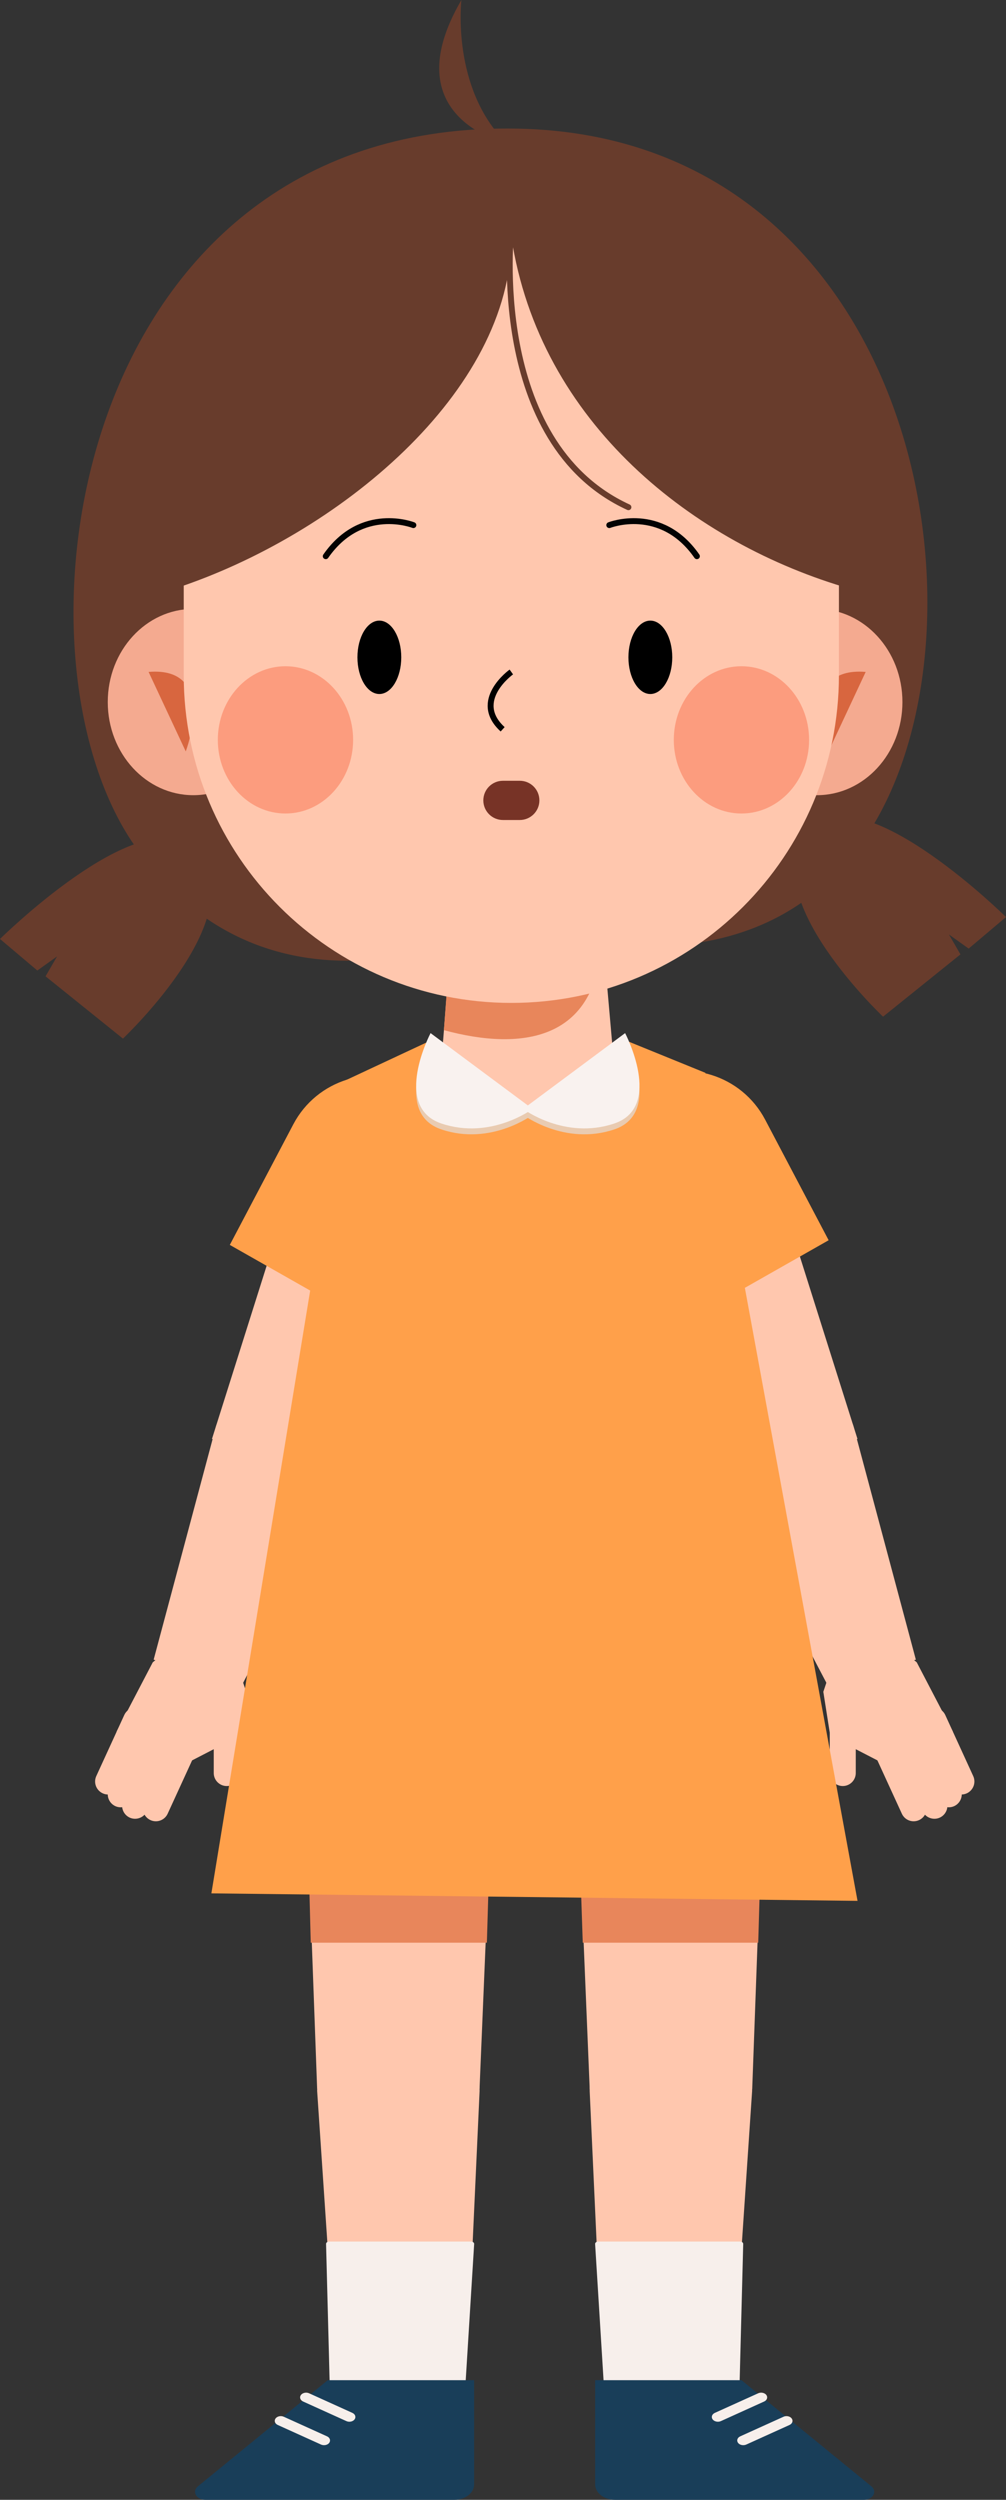 <?xml version="1.0" encoding="utf-8"?>
<!-- Generator: Adobe Illustrator 24.2.2, SVG Export Plug-In . SVG Version: 6.00 Build 0)  -->
<svg version="1.1" id="레이어_1" xmlns="http://www.w3.org/2000/svg" xmlns:xlink="http://www.w3.org/1999/xlink" x="0px"
	 y="0px" viewBox="0 0 170.28 423.01" style="enable-background:new 0 0 170.28 423.01;" xml:space="preserve">
<rect x="0" y="0" width="170.28" height="423.01" fill="#333333" stroke="none"/>
<style type="text/css">
	.st0{fill:#FFC7AE;}
	.st1{fill:#E8865B;}
	.st2{fill:#F7EFEB;}
	.st3{fill:#193E59;}
	.st4{fill:#FFA04A;}
	.st5{fill:#683C2C;}
	.st6{fill:#F4AA90;}
	.st7{fill:#D8663F;}
	.st8{fill:none;stroke:#000000;stroke-miterlimit:10;}
	.st9{fill:none;stroke:#020202;stroke-width:2;stroke-linecap:round;stroke-miterlimit:10;}
	.st10{fill:#773326;}
	.st11{fill:#FC9C7E;}
	.st12{opacity:0.75;}
	.st13{fill:#E2D9D3;}
	.st14{fill:#F9F2EF;}
	.st15{fill:none;stroke:#683C2C;stroke-linecap:round;stroke-miterlimit:10;}
	.st16{fill:none;stroke:#020202;stroke-linecap:round;stroke-miterlimit:10;}
</style>
<g>
	<g>
		<path class="st0" d="M81.17,353.44H53.68l-1.53-41.89c-0.15-6.75,6.78-12.28,15.39-12.28h0c8.62,0,15.56,5.55,15.38,12.31
			L81.17,353.44z"/>
		<path class="st1" d="M52.6,328.74l-0.45-17.19c-0.15-6.75,6.78-12.28,15.39-12.28h0c8.62,0,15.56,5.55,15.38,12.31l-0.51,17.16
			H52.6z"/>
	</g>
	<path class="st0" d="M79.57,388.97H56.05l-2.37-35.17c-0.01-5.96,6.15-10.8,13.75-10.8h0c7.6,0,13.76,4.84,13.75,10.8L79.57,388.97
		z"/>
	<path class="st2" d="M78.78,403.58H55.81l-0.62-23.88c0.01-0.22,0.24-0.39,0.52-0.39h24.03c0.28,0,0.51,0.17,0.52,0.39
		L78.78,403.58z"/>
	<path class="st3" d="M76.91,423.01H34.74c-1.51,0-2.29-1.42-1.24-2.28l21.98-17.96h24.77v17.62
		C80.26,421.84,78.76,423.01,76.91,423.01z"/>
	<g>
		<polygon class="st0" points="25.86,281.29 19.73,293.03 32.51,297.89 40.49,293.77 41.67,286.28 39.66,280.29 31,277.13 		"/>
		<path class="st0" d="M38.38,302.23L38.38,302.23c-1.22,0-2.2-0.99-2.2-2.2v-8.23c0-1.22,0.99-2.2,2.2-2.2h0
			c1.22,0,2.2,0.99,2.2,2.2v8.23C40.58,301.24,39.59,302.23,38.38,302.23z"/>
		<path class="st0" d="M25.46,307.99L25.46,307.99c-1.1-0.51-1.59-1.81-1.08-2.92l4.47-9.75c0.51-1.1,1.81-1.59,2.92-1.08h0
			c1.1,0.51,1.59,1.81,1.08,2.92l-4.47,9.75C27.87,308.02,26.56,308.5,25.46,307.99z"/>
		<path class="st0" d="M21.95,307.57L21.95,307.57c-1.1-0.51-1.59-1.81-1.08-2.92l4.74-10.34c0.51-1.1,1.81-1.59,2.92-1.08h0
			c1.1,0.51,1.59,1.81,1.08,2.92l-4.74,10.34C24.36,307.59,23.05,308.07,21.95,307.57z"/>
		<path class="st0" d="M19.52,305.63L19.52,305.63c-1.1-0.51-1.59-1.81-1.08-2.92l4.74-10.34c0.51-1.1,1.81-1.59,2.92-1.08h0
			c1.1,0.51,1.59,1.81,1.08,2.92l-4.74,10.34C21.93,305.65,20.62,306.13,19.52,305.63z"/>
		<path class="st0" d="M17.38,303.46L17.38,303.46c-1.1-0.51-1.59-1.81-1.08-2.92l4.74-10.34c0.51-1.1,1.81-1.59,2.92-1.08h0
			c1.1,0.51,1.59,1.81,1.08,2.92l-4.74,10.34C19.79,303.48,18.48,303.97,17.38,303.46z"/>
	</g>
	<g>
		<path class="st0" d="M99.82,353.57h27.5l1.53-42.02c0.15-6.75-6.78-12.28-15.39-12.28h0c-8.62,0-15.56,5.55-15.38,12.31
			L99.82,353.57z"/>
		<path class="st1" d="M128.34,328.74l0.5-17.19c0.15-6.75-6.78-12.28-15.39-12.28h0c-8.62,0-15.56,5.55-15.38,12.31l0.57,17.16
			L128.34,328.74z"/>
	</g>
	<path class="st0" d="M101.42,388.97h23.52l2.37-35.17c0.01-5.96-6.15-10.8-13.75-10.8h0c-7.6,0-13.76,4.84-13.75,10.8
		L101.42,388.97z"/>
	<path class="st2" d="M102.21,403.58h22.97l0.62-23.88c-0.01-0.22-0.24-0.39-0.52-0.39h-24.03c-0.28,0-0.51,0.17-0.52,0.39
		L102.21,403.58z"/>
	<path class="st3" d="M104.08,423.01h42.17c1.51,0,2.29-1.42,1.24-2.28l-21.98-17.96h-24.77v17.62
		C100.74,421.84,102.23,423.01,104.08,423.01z"/>
	<path class="st0" d="M59.32,249.98l-23.44-6.49l16.5-52.24c2.06-6.52,9.01-10.14,15.53-8.08l0,0c6.52,2.06,10.14,9.01,8.08,15.53
		L59.32,249.98z"/>
	<path class="st0" d="M40.58,285.85l-14.57-5.01l10.57-39.53c1.02-3.23,6.63-6.88,14.8-4.33c7.99,2.48,9.65,8.61,8.63,11.85
		L40.58,285.85z"/>
	<g>
		<polygon class="st0" points="155.17,281.29 161.29,293.03 148.52,297.89 140.54,293.77 139.36,286.28 141.37,280.29 
			150.03,277.13 		"/>
		<path class="st0" d="M142.65,302.23L142.65,302.23c1.22,0,2.2-0.99,2.2-2.2v-8.23c0-1.22-0.99-2.2-2.2-2.2l0,0
			c-1.22,0-2.2,0.99-2.2,2.2v8.23C140.45,301.24,141.44,302.23,142.65,302.23z"/>
		<path class="st0" d="M155.57,307.99L155.57,307.99c1.1-0.51,1.59-1.81,1.08-2.92l-4.47-9.75c-0.51-1.1-1.81-1.59-2.92-1.08l0,0
			c-1.1,0.51-1.59,1.81-1.08,2.92l4.47,9.75C153.16,308.02,154.46,308.5,155.57,307.99z"/>
		<path class="st0" d="M159.08,307.57L159.08,307.57c1.1-0.51,1.59-1.81,1.08-2.92l-4.74-10.34c-0.51-1.1-1.81-1.59-2.92-1.08h0
			c-1.1,0.51-1.59,1.81-1.08,2.92l4.74,10.34C156.67,307.59,157.98,308.07,159.08,307.57z"/>
		<path class="st0" d="M161.51,305.63L161.51,305.63c1.1-0.51,1.59-1.81,1.08-2.92l-4.74-10.34c-0.51-1.1-1.81-1.59-2.92-1.08l0,0
			c-1.1,0.51-1.59,1.81-1.08,2.92l4.74,10.34C159.1,305.65,160.4,306.13,161.51,305.63z"/>
		<path class="st0" d="M163.65,303.46L163.65,303.46c1.1-0.51,1.59-1.81,1.08-2.92L160,290.21c-0.51-1.1-1.81-1.59-2.92-1.08h0
			c-1.1,0.51-1.59,1.81-1.08,2.92l4.74,10.34C161.24,303.48,162.55,303.97,163.65,303.46z"/>
	</g>
	<path class="st0" d="M121.7,249.98l23.44-6.49l-16.5-52.24c-2.06-6.52-9.01-10.14-15.53-8.08l0,0c-6.52,2.06-10.14,9.01-8.08,15.53
		L121.7,249.98z"/>
	<path class="st0" d="M140.45,285.85l14.57-5.01l-10.57-39.53c-1.02-3.23-6.63-6.88-14.8-4.33c-7.99,2.48-9.65,8.61-8.63,11.85
		L140.45,285.85z"/>
	<path class="st4" d="M69.66,228.13L38.9,210.66l10.75-20.41c3.98-7.55,13.32-10.45,20.87-6.47l0,0
		c7.55,3.98,10.45,13.32,6.47,20.87L69.66,228.13z"/>
	<path class="st4" d="M109.5,227.34l30.76-17.47l-10.75-20.41c-3.98-7.55-13.32-10.45-20.87-6.47l0,0
		c-7.55,3.98-10.45,13.32-6.47,20.87L109.5,227.34z"/>
	<path class="st5" d="M32.04,143.22C22.99,136.18,0,158.89,0,158.89l6.32,5.34l3.34-2.39l-1.95,3.37l13.1,10.54
		C20.8,175.76,44.81,153.14,32.04,143.22z"/>
	<path class="st5" d="M138.24,139.51c9.05-7.04,32.04,15.67,32.04,15.67l-6.32,5.34l-3.34-2.39l1.95,3.37l-13.1,10.54
		C149.48,172.05,125.47,149.44,138.24,139.51z"/>
	<path class="st5" d="M85.93,21.75C12.25,21.59-0.02,110.39,22.8,143.11c24.13,34.59,63.48,12.54,63.48,12.54
		s37.76,15.83,58.87-12.06C170.66,109.88,156.63,21.72,85.93,21.75z"/>
	<polygon class="st0" points="104.46,186.09 89.34,196.35 74.23,186.09 77.15,148.36 101.14,148.36 	"/>
	<path class="st1" d="M75.14,174.32l1.38-18.68h25.27C102.73,176.6,88.17,177.87,75.14,174.32z"/>
	<ellipse class="st6" cx="32.72" cy="118.8" rx="14.48" ry="15.76"/>
	<ellipse class="st6" cx="138.27" cy="118.8" rx="14.48" ry="15.76"/>
	<path class="st7" d="M140.24,127.15c0,0-5.51-14.42,6.29-13.45"/>
	<path class="st7" d="M31.44,127.15c0,0,5.51-14.42-6.29-13.45"/>
	<path class="st0" d="M31.1,114.26V95.78c0-30.62,24.82-55.45,55.45-55.45h0c30.62,0,55.45,24.82,55.45,55.45v18.48
		c0,30.62-24.82,55.45-55.45,55.45h0C55.93,169.71,31.1,144.88,31.1,114.26z"/>
	<path class="st5" d="M86.55,40.09c0,0-57.61-4.61-57.08,59.55C57.19,90.6,86.62,66.27,86.55,40.09z"/>
	<path class="st5" d="M86.55,40.09c0,0,59.97-4.61,57.38,59.55C117.47,92.05,91.3,71.6,86.55,40.09z"/>
	<ellipse cx="110.08" cy="111.23" rx="3.71" ry="6.21"/>
	<ellipse cx="64.21" cy="111.23" rx="3.71" ry="6.21"/>
	<path class="st8" d="M86.55,113.71c0,0-6.79,4.85-1.47,9.7"/>
	<path class="st9" d="M57.19,98.19"/>
	<path class="st9" d="M71.22,94.8"/>
	<path class="st10" d="M87.98,138.76h-2.85c-1.84,0-3.32-1.49-3.32-3.32v0c0-1.84,1.49-3.32,3.32-3.32h2.85
		c1.84,0,3.32,1.49,3.32,3.32v0C91.3,137.27,89.81,138.76,87.98,138.76z"/>
	<ellipse class="st11" cx="125.5" cy="125.2" rx="11.45" ry="12.46"/>
	<ellipse class="st11" cx="48.32" cy="125.2" rx="11.45" ry="12.46"/>
	<polygon class="st4" points="145.15,321.66 35.78,320.39 58.32,182.89 73.42,175.83 89.34,187.35 105.18,175.76 119.39,181.54 	"/>
	<g>
		<g class="st12">
			<path class="st13" d="M105.81,175.82l-17.26,12.83c0,0,7.02,5.29,15.42,2.47C112.36,188.3,105.81,175.82,105.81,175.82z"/>
			<path class="st13" d="M72.88,175.82l17.26,12.83c0,0-7.02,5.29-15.42,2.47C66.32,188.3,72.88,175.82,72.88,175.82z"/>
		</g>
		<g>
			<g>
				<path class="st14" d="M105.81,174.82l-17.26,12.83c0,0,7.02,5.29,15.42,2.47C112.36,187.3,105.81,174.82,105.81,174.82z"/>
				<path class="st14" d="M72.88,174.82l17.26,12.83c0,0-7.02,5.29-15.42,2.47C66.32,187.3,72.88,174.82,72.88,174.82z"/>
			</g>
		</g>
	</g>
	<path class="st15" d="M86.55,38.8c0,0-4.13,36.04,19.82,47.03"/>
	<path class="st2" d="M58.62,409.69l-7.31-3.31c-0.49-0.22-0.66-0.71-0.38-1.1l0,0c0.28-0.38,0.91-0.52,1.4-0.29l7.31,3.31
		c0.49,0.22,0.66,0.71,0.38,1.1v0C59.74,409.78,59.12,409.92,58.62,409.69z"/>
	<path class="st2" d="M54.33,413.66l-7.31-3.31c-0.49-0.22-0.66-0.71-0.38-1.1l0,0c0.28-0.38,0.91-0.52,1.4-0.29l7.31,3.31
		c0.49,0.22,0.66,0.71,0.38,1.1l0,0C55.45,413.75,54.83,413.88,54.33,413.66z"/>
	<path class="st2" d="M122.03,409.69l7.31-3.31c0.49-0.22,0.66-0.71,0.38-1.1l0,0c-0.28-0.38-0.91-0.52-1.4-0.29L121,408.3
		c-0.49,0.22-0.66,0.71-0.38,1.1l0,0C120.91,409.78,121.54,409.92,122.03,409.69z"/>
	<path class="st2" d="M126.32,413.66l7.31-3.31c0.49-0.22,0.66-0.71,0.38-1.1h0c-0.28-0.38-0.91-0.52-1.4-0.29l-7.31,3.31
		c-0.49,0.22-0.66,0.71-0.38,1.1l0,0C125.2,413.75,125.83,413.88,126.32,413.66z"/>
	<path class="st5" d="M85.75,24.23c0,0-19.35-4.19-7.65-24.23C78.1,0,76.32,14.95,85.75,24.23z"/>
	<path class="st16" d="M103.13,88.86c0,0,8.76-3.46,14.83,5.26"/>
	<path class="st16" d="M69.97,88.86c0,0-8.76-3.46-14.83,5.26"/>
</g>
</svg>
